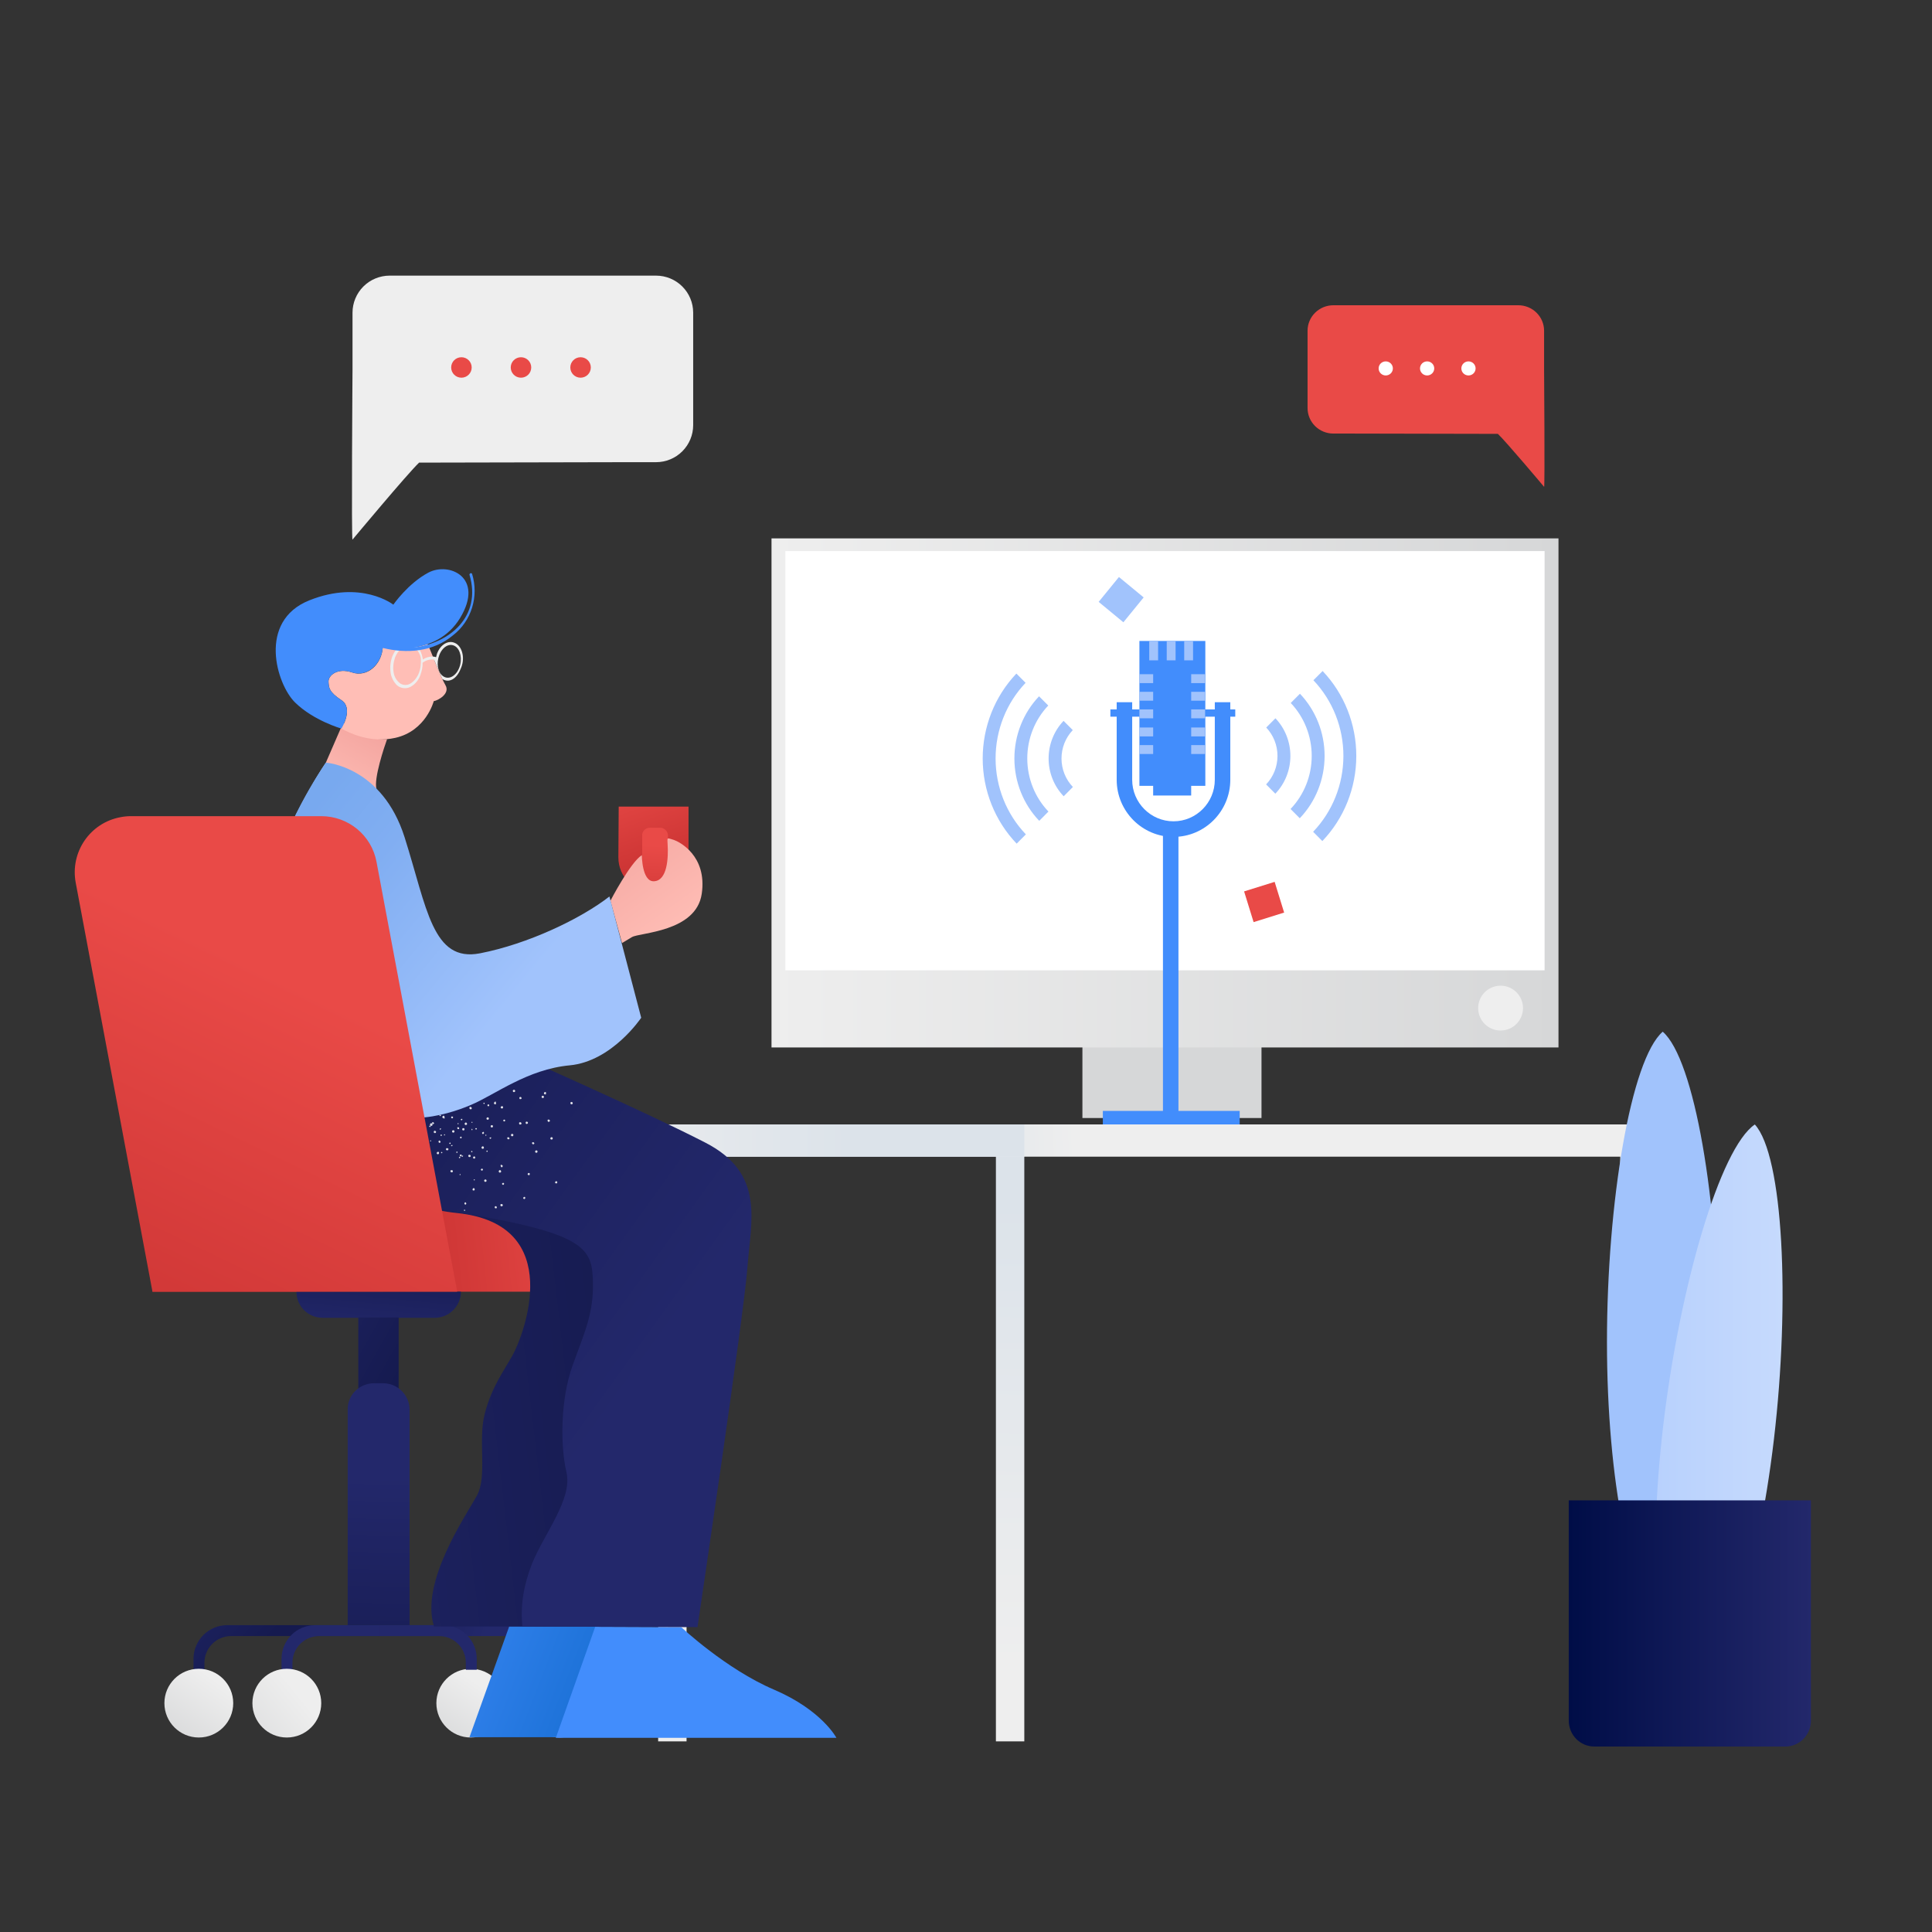 <svg width="240" height="240" viewBox="0 0 240 240" fill="none" xmlns="http://www.w3.org/2000/svg">
<rect x="0" y="0" width="240" height="240" fill="#333333" stroke="none"/>
<path d="M156.708 114.153H134.461V138.885H156.708V114.153Z" fill="#D6D7D8"/>
<path d="M154 138H137V140H154V138Z" fill="#428DFC"/>
<path d="M193.6 66.88H95.84V130.119H193.6V66.88Z" fill="url(#paint0_linear_3799_3963)"/>
<path d="M191.876 68.457H97.562V120.537H191.876V68.457Z" fill="white"/>
<path d="M186.408 128.014C187.947 128.014 189.194 126.768 189.194 125.23C189.194 123.693 187.947 122.446 186.408 122.446C184.869 122.446 183.621 123.693 183.621 125.23C183.621 126.768 184.869 128.014 186.408 128.014Z" fill="#EEEEEE"/>
<path d="M204.798 143.17H201.27V216.32H204.798V143.17Z" fill="url(#paint1_linear_3799_3963)"/>
<path d="M85.287 143.17H81.758V216.32H85.287V143.17Z" fill="url(#paint2_linear_3799_3963)"/>
<path d="M127.243 143.17H123.715V216.32H127.243V143.17Z" fill="url(#paint3_linear_3799_3963)"/>
<path d="M204.796 139.68H81.758V143.686H204.796V139.68Z" fill="url(#paint4_linear_3799_3963)"/>
<path d="M127.244 139.68H81.789V143.686H127.244V139.68Z" fill="url(#paint5_linear_3799_3963)"/>
<path d="M58.482 215.84C60.843 215.84 62.757 213.929 62.757 211.571C62.757 209.213 60.843 207.301 58.482 207.301C56.121 207.301 54.207 209.213 54.207 211.571C54.207 213.929 56.121 215.84 58.482 215.84Z" fill="url(#paint6_linear_3799_3963)"/>
<path d="M75.212 150.074H18.938V160.46H75.212V150.074Z" fill="url(#paint7_linear_3799_3963)"/>
<path d="M36.824 160.46H57.254C57.254 162.267 55.774 163.704 54.007 163.704H40.113C38.263 163.704 36.824 162.267 36.824 160.46Z" fill="url(#paint8_linear_3799_3963)"/>
<path d="M49.523 163.662H44.508V172.817H49.523V163.662Z" fill="url(#paint9_linear_3799_3963)"/>
<path d="M46.481 171.832H47.591C49.399 171.832 50.879 173.31 50.879 175.116V201.882H43.192V175.116C43.151 173.31 44.631 171.832 46.481 171.832Z" fill="url(#paint10_linear_3799_3963)"/>
<path d="M47.055 201.882H65.963C68.306 201.882 70.156 203.771 70.156 206.07V207.424H68.8V207.137V206.562C68.8 204.715 67.32 203.237 65.47 203.237H47.055V201.882Z" fill="url(#paint11_linear_3799_3963)"/>
<path d="M47.055 201.882H55.029C57.372 201.882 59.222 203.771 59.222 206.07V207.424H57.866V207.137V206.562C57.866 204.715 56.386 203.237 54.536 203.237H47.055V201.882Z" fill="#23286B"/>
<path d="M47.141 201.882H28.232C25.889 201.882 24.039 203.771 24.039 206.07V207.424H25.396V207.137V206.562C25.396 204.715 26.875 203.237 28.725 203.237H47.141V201.882Z" fill="url(#paint12_linear_3799_3963)"/>
<path d="M47.14 201.882H39.166C36.822 201.882 34.973 203.771 34.973 206.07V207.424H36.329V207.137V206.562C36.329 204.715 37.809 203.237 39.659 203.237H47.14V201.882Z" fill="#23286B"/>
<path d="M35.63 215.84C37.992 215.84 39.906 213.929 39.906 211.571C39.906 209.213 37.992 207.301 35.63 207.301C33.27 207.301 31.355 209.213 31.355 211.571C31.355 213.929 33.27 215.84 35.63 215.84Z" fill="url(#paint13_linear_3799_3963)"/>
<path d="M69.502 215.84C71.863 215.84 73.777 213.929 73.777 211.571C73.777 209.213 71.863 207.301 69.502 207.301C67.141 207.301 65.227 209.213 65.227 211.571C65.227 213.929 67.141 215.84 69.502 215.84Z" fill="url(#paint14_linear_3799_3963)"/>
<path d="M63.253 202.047L58.32 215.799H93.178C93.178 215.799 91.37 212.351 85.409 209.805C79.449 207.26 73.9 202.047 73.9 202.047H63.253Z" fill="url(#paint15_linear_3799_3963)"/>
<path d="M38.547 138.744C38.547 138.744 43.11 149.253 56.798 150.69C70.486 152.127 64.937 166.044 63.745 168.219C62.553 170.395 61.073 172.284 60.21 175.65C59.346 179.016 60.58 183.368 59.223 185.831C57.867 188.294 52.153 196.587 53.92 202.046H73.939C73.939 202.046 85.49 156.643 84.709 152.168C83.928 147.693 85.202 144.081 73.158 138.497C61.114 132.914 53.016 129.425 53.016 129.425L38.547 138.744Z" fill="url(#paint16_linear_3799_3963)"/>
<path d="M24.697 215.84C27.058 215.84 28.972 213.929 28.972 211.571C28.972 209.213 27.058 207.301 24.697 207.301C22.336 207.301 20.422 209.213 20.422 211.571C20.422 213.929 22.336 215.84 24.697 215.84Z" fill="url(#paint17_linear_3799_3963)"/>
<path d="M46.77 98.02L40.48 94.736L42.618 89.809C44.344 90.795 46.112 91.985 48.085 91.821C47.756 92.724 46.4 96.747 46.77 98.02Z" fill="url(#paint18_linear_3799_3963)"/>
<path d="M73.939 202.088L69.047 215.881H103.905C103.905 215.881 102.096 212.433 96.136 209.887C90.175 207.342 84.626 202.129 84.626 202.129" fill="#428DFC"/>
<path d="M42.536 136.322C42.536 136.322 41.262 148.104 57.047 150.649C72.831 153.194 73.53 155.124 73.653 159.147C73.777 163.17 72.585 165.551 71.105 169.697C69.625 173.843 69.584 179.55 70.365 182.875C71.146 186.2 67.693 190.347 66.09 194.246C65.103 196.751 64.61 199.378 64.898 202.046L86.643 202.129C86.643 202.129 92.439 163.17 92.85 157.423C93.261 151.675 95.111 145.805 87.629 141.946C80.148 138.087 64.117 131.026 64.117 131.026L42.536 136.322Z" fill="url(#paint19_linear_3799_3963)"/>
<path opacity="0.86" d="M54.621 138.497C54.58 138.538 54.58 138.58 54.621 138.621C54.663 138.662 54.704 138.662 54.745 138.621C54.786 138.58 54.786 138.538 54.745 138.497C54.704 138.456 54.663 138.456 54.621 138.497ZM53.347 139.852C53.306 139.893 53.306 139.934 53.347 139.975C53.388 140.016 53.429 140.016 53.471 139.975C53.512 139.934 53.512 139.893 53.471 139.852C53.429 139.811 53.388 139.852 53.347 139.852ZM60.5 142.931C60.459 142.931 60.417 142.972 60.417 143.013C60.417 143.054 60.459 143.095 60.5 143.095C60.541 143.095 60.582 143.054 60.582 143.013C60.582 142.931 60.541 142.931 60.5 142.931ZM58.609 142.972C58.568 142.972 58.527 143.013 58.527 143.054C58.527 143.095 58.568 143.136 58.609 143.136C58.65 143.136 58.691 143.095 58.691 143.054C58.691 143.013 58.65 142.972 58.609 142.972ZM56.759 143.054C56.718 143.054 56.677 143.095 56.677 143.136C56.677 143.177 56.718 143.218 56.759 143.218C56.8 143.218 56.841 143.177 56.841 143.136C56.841 143.054 56.8 143.054 56.759 143.054ZM54.868 143.095C54.827 143.095 54.786 143.136 54.786 143.177C54.786 143.218 54.827 143.259 54.868 143.259C54.909 143.259 54.95 143.218 54.95 143.177C54.95 143.136 54.909 143.095 54.868 143.095ZM57.663 150.279C57.622 150.321 57.622 150.362 57.663 150.403C57.705 150.444 57.746 150.444 57.746 150.403C57.787 150.362 57.787 150.321 57.746 150.279C57.705 150.238 57.705 150.279 57.663 150.279ZM58.609 139.36C58.568 139.36 58.568 139.442 58.568 139.442L58.65 139.483C58.691 139.483 58.691 139.401 58.691 139.401C58.691 139.36 58.65 139.36 58.609 139.36ZM56.882 140.14C56.841 140.14 56.841 140.222 56.841 140.222C56.841 140.222 56.841 140.263 56.882 140.263C56.923 140.263 56.923 140.263 56.965 140.263C57.006 140.263 57.006 140.222 57.006 140.181C56.965 140.14 56.923 140.098 56.882 140.14ZM55.197 140.92C55.156 140.92 55.156 140.961 55.156 141.002C55.156 141.043 55.197 141.043 55.238 141.043C55.279 141.043 55.279 141.002 55.279 140.961C55.279 140.92 55.238 140.878 55.197 140.92ZM53.471 141.658C53.429 141.658 53.429 141.741 53.429 141.741C53.429 141.782 53.471 141.782 53.512 141.782C53.553 141.782 53.553 141.741 53.553 141.7C53.553 141.658 53.512 141.658 53.471 141.658ZM58.855 146.544C58.855 146.585 58.855 146.626 58.897 146.626C58.938 146.626 58.979 146.626 58.979 146.585C58.979 146.544 58.979 146.503 58.938 146.503C58.897 146.503 58.855 146.503 58.855 146.544ZM57.088 145.887C57.088 145.928 57.088 145.969 57.129 145.969C57.17 145.969 57.211 145.969 57.211 145.928C57.211 145.887 57.211 145.846 57.17 145.846C57.17 145.846 57.129 145.846 57.088 145.887ZM55.033 138.621C54.95 138.662 54.95 138.744 54.95 138.826C54.992 138.867 55.033 138.908 55.074 138.908C55.115 138.908 55.115 138.908 55.156 138.908L55.197 138.867C55.238 138.826 55.238 138.703 55.197 138.662C55.156 138.58 55.115 138.58 55.033 138.621ZM68.968 146.831C68.926 146.913 68.968 146.995 69.05 146.995C69.132 147.036 69.214 146.995 69.214 146.913C69.255 146.831 69.214 146.749 69.132 146.749C69.091 146.708 69.009 146.749 68.968 146.831ZM65.556 145.805C65.515 145.887 65.597 145.969 65.638 145.969C65.72 146.01 65.802 145.969 65.802 145.887C65.843 145.805 65.802 145.723 65.72 145.723C65.679 145.682 65.597 145.723 65.556 145.805ZM62.185 144.778C62.185 144.861 62.226 144.943 62.267 144.984C62.349 145.025 62.432 144.984 62.432 144.902C62.473 144.819 62.432 144.737 62.349 144.737C62.267 144.655 62.185 144.696 62.185 144.778ZM58.773 143.752C58.732 143.834 58.814 143.916 58.855 143.916C58.938 143.957 59.02 143.916 59.02 143.834C59.061 143.752 59.02 143.67 58.938 143.67C58.897 143.629 58.814 143.67 58.773 143.752ZM55.403 142.726C55.361 142.808 55.444 142.89 55.526 142.89C55.608 142.931 55.69 142.849 55.69 142.808C55.731 142.726 55.69 142.644 55.608 142.644C55.485 142.603 55.403 142.644 55.403 142.726ZM68.145 139.072C68.063 139.072 67.981 139.154 68.022 139.236C68.063 139.318 68.104 139.401 68.186 139.36C68.269 139.318 68.351 139.277 68.31 139.195C68.269 139.113 68.228 139.072 68.145 139.072ZM64.61 139.401C64.528 139.401 64.446 139.483 64.487 139.565C64.487 139.647 64.569 139.729 64.651 139.688C64.734 139.688 64.816 139.606 64.775 139.524C64.775 139.483 64.692 139.401 64.61 139.401ZM61.075 139.77C60.993 139.77 60.952 139.852 60.952 139.934C60.952 140.016 61.034 140.057 61.116 140.057C61.199 140.057 61.24 139.975 61.24 139.893C61.24 139.811 61.157 139.77 61.075 139.77ZM57.54 140.14C57.458 140.14 57.417 140.222 57.417 140.304C57.417 140.386 57.499 140.427 57.581 140.427C57.663 140.427 57.705 140.345 57.705 140.263C57.705 140.181 57.622 140.14 57.54 140.14ZM54.005 140.468C53.923 140.468 53.882 140.55 53.882 140.632C53.882 140.714 53.964 140.755 54.046 140.755C54.128 140.755 54.169 140.673 54.169 140.591C54.169 140.55 54.087 140.468 54.005 140.468C54.046 140.468 54.005 140.468 54.005 140.468ZM61.486 149.869C61.445 149.91 61.445 150.033 61.486 150.074C61.568 150.115 61.651 150.115 61.692 150.074C61.733 149.992 61.733 149.91 61.651 149.869C61.651 149.828 61.527 149.828 61.486 149.869ZM58.732 147.652C58.691 147.734 58.691 147.816 58.732 147.857C58.773 147.898 58.897 147.898 58.938 147.857C58.979 147.816 58.979 147.693 58.938 147.652C58.897 147.57 58.814 147.57 58.732 147.652ZM55.978 145.394C55.937 145.476 55.937 145.558 56.019 145.599C56.06 145.641 56.184 145.641 56.225 145.599C56.266 145.517 56.266 145.435 56.225 145.394C56.142 145.353 56.06 145.353 55.978 145.394ZM67.693 135.665C67.611 135.665 67.57 135.747 67.57 135.829C67.57 135.911 67.652 135.952 67.734 135.952C67.817 135.952 67.858 135.87 67.817 135.788C67.858 135.665 67.775 135.624 67.693 135.665ZM64.61 136.281C64.528 136.281 64.487 136.363 64.528 136.445C64.528 136.527 64.61 136.568 64.692 136.527C64.775 136.527 64.816 136.445 64.775 136.363C64.734 136.281 64.692 136.24 64.61 136.281ZM61.486 136.896C61.445 136.896 61.445 136.896 61.404 136.937C61.363 136.978 61.363 137.02 61.363 137.061C61.363 137.143 61.445 137.184 61.527 137.184C61.609 137.184 61.651 137.102 61.609 137.02C61.609 136.978 61.568 136.978 61.568 136.937C61.568 136.896 61.527 136.855 61.486 136.896ZM58.403 137.512C58.321 137.512 58.28 137.594 58.321 137.676C58.321 137.758 58.403 137.8 58.486 137.8C58.568 137.8 58.609 137.717 58.609 137.635C58.527 137.512 58.444 137.471 58.403 137.512ZM65.021 148.761C64.98 148.802 64.98 148.884 65.062 148.925C65.103 148.966 65.186 148.966 65.227 148.884C65.268 148.802 65.268 148.761 65.186 148.678C65.145 148.678 65.062 148.678 65.021 148.761ZM62.391 146.995C62.349 147.036 62.349 147.118 62.432 147.159C62.473 147.201 62.555 147.201 62.596 147.118C62.637 147.077 62.637 146.995 62.555 146.954C62.514 146.913 62.432 146.954 62.391 146.995ZM59.76 145.23C59.719 145.271 59.719 145.353 59.801 145.394C59.842 145.435 59.924 145.435 59.965 145.353C60.006 145.312 60.006 145.23 59.924 145.189C59.883 145.148 59.801 145.189 59.76 145.23ZM57.129 143.465C57.088 143.506 57.129 143.588 57.17 143.629C57.211 143.67 57.293 143.67 57.334 143.588C57.376 143.547 57.376 143.465 57.293 143.424C57.252 143.424 57.17 143.424 57.129 143.465ZM54.498 141.741C54.457 141.823 54.457 141.864 54.539 141.946C54.58 141.987 54.663 141.987 54.704 141.905C54.745 141.864 54.745 141.782 54.663 141.741C54.621 141.658 54.539 141.658 54.498 141.741ZM66.09 141.987C66.09 142.069 66.131 142.11 66.213 142.151C66.296 142.151 66.337 142.11 66.378 142.069C66.378 141.987 66.337 141.946 66.296 141.905C66.172 141.864 66.09 141.905 66.09 141.987ZM63.007 141.371C63.007 141.453 63.048 141.494 63.13 141.535C63.213 141.535 63.254 141.494 63.295 141.453C63.295 141.371 63.254 141.33 63.213 141.289C63.089 141.248 63.007 141.289 63.007 141.371ZM59.883 140.714C59.883 140.796 59.924 140.837 59.965 140.878C60.047 140.878 60.089 140.837 60.13 140.755C60.13 140.673 60.089 140.632 60.047 140.591C59.965 140.632 59.924 140.673 59.883 140.714ZM56.8 140.098C56.8 140.181 56.841 140.222 56.882 140.263C56.923 140.263 56.923 140.263 56.965 140.263C57.006 140.263 57.047 140.222 57.047 140.181C57.047 140.098 57.006 140.057 56.923 140.016C56.882 140.016 56.8 140.057 56.8 140.098ZM53.676 139.483C53.676 139.524 53.676 139.524 53.676 139.565C53.717 139.565 53.717 139.606 53.717 139.647H53.758C53.84 139.647 53.882 139.606 53.923 139.565C53.923 139.483 53.882 139.442 53.799 139.401C53.758 139.36 53.676 139.442 53.676 139.483ZM57.746 149.376C57.705 149.417 57.663 149.499 57.705 149.582C57.746 149.623 57.828 149.664 57.869 149.623C57.91 149.582 57.951 149.499 57.91 149.458C57.869 149.335 57.787 149.335 57.746 149.376ZM60.294 141.002C60.294 141.043 60.294 141.084 60.335 141.084C60.376 141.084 60.417 141.084 60.417 141.043C60.417 141.002 60.417 140.961 60.376 140.961C60.335 140.961 60.294 140.961 60.294 141.002ZM58.568 140.304C58.568 140.345 58.568 140.386 58.609 140.386C58.65 140.386 58.691 140.386 58.691 140.345C58.691 140.304 58.691 140.263 58.65 140.222C58.609 140.222 58.568 140.263 58.568 140.304ZM56.841 139.565C56.841 139.606 56.841 139.647 56.882 139.647C56.923 139.647 56.965 139.647 56.965 139.606C56.965 139.565 56.965 139.524 56.923 139.524C56.882 139.524 56.841 139.524 56.841 139.565ZM55.115 138.867C55.115 138.908 55.115 138.949 55.156 138.949C55.197 138.949 55.238 138.949 55.238 138.908C55.238 138.867 55.238 138.826 55.197 138.826C55.156 138.785 55.115 138.826 55.115 138.867ZM60.13 136.978C60.089 136.978 60.047 137.02 60.047 137.061C60.047 137.102 60.089 137.143 60.13 137.143C60.171 137.143 60.212 137.102 60.212 137.061C60.212 137.02 60.171 136.978 60.13 136.978ZM57.376 143.588C57.334 143.629 57.334 143.67 57.376 143.67C57.417 143.711 57.458 143.711 57.499 143.67C57.54 143.629 57.54 143.588 57.499 143.547C57.458 143.547 57.417 143.547 57.376 143.588ZM56.06 142.274C56.019 142.315 56.019 142.356 56.06 142.356C56.101 142.397 56.142 142.397 56.184 142.356C56.225 142.315 56.225 142.274 56.184 142.233C56.142 142.233 56.101 142.233 56.06 142.274ZM54.745 140.961C54.704 141.002 54.704 141.043 54.745 141.084C54.786 141.125 54.827 141.125 54.868 141.084C54.909 141.043 54.909 141.002 54.868 140.961C54.827 140.92 54.786 140.92 54.745 140.961ZM53.471 139.606C53.429 139.606 53.429 139.606 53.471 139.606C53.388 139.647 53.388 139.688 53.429 139.729H53.471C53.512 139.729 53.512 139.729 53.553 139.729C53.594 139.688 53.594 139.647 53.553 139.606C53.512 139.606 53.512 139.606 53.471 139.606ZM60.828 141.33C60.787 141.371 60.828 141.412 60.87 141.453C60.911 141.494 60.952 141.453 60.993 141.412C61.034 141.371 61.034 141.33 60.993 141.289C60.911 141.289 60.87 141.289 60.828 141.33ZM59.061 140.181C59.02 140.222 59.061 140.263 59.102 140.304C59.143 140.345 59.184 140.304 59.225 140.263C59.267 140.222 59.225 140.181 59.184 140.14C59.143 140.14 59.061 140.14 59.061 140.181ZM57.252 139.031C57.211 139.072 57.252 139.113 57.293 139.154C57.334 139.195 57.376 139.154 57.417 139.113C57.458 139.072 57.417 139.031 57.417 138.99C57.334 138.99 57.293 138.99 57.252 139.031ZM61.527 136.855C61.486 136.855 61.445 136.855 61.404 136.937C61.404 136.978 61.445 137.02 61.486 137.02C61.527 137.02 61.568 137.02 61.609 136.937V136.896C61.609 136.855 61.568 136.855 61.527 136.855ZM57.047 143.711C57.006 143.752 57.006 143.793 57.006 143.834C57.047 143.875 57.088 143.875 57.129 143.875C57.17 143.834 57.17 143.793 57.17 143.752C57.17 143.711 57.088 143.67 57.047 143.711ZM55.855 141.946C55.814 141.987 55.814 142.028 55.814 142.069C55.855 142.11 55.896 142.11 55.937 142.11C55.978 142.069 55.978 142.028 55.978 141.987C55.937 141.946 55.896 141.905 55.855 141.946ZM54.663 140.181C54.621 140.222 54.621 140.263 54.621 140.304C54.663 140.345 54.704 140.345 54.745 140.304C54.786 140.263 54.786 140.222 54.786 140.181C54.745 140.181 54.704 140.181 54.663 140.181ZM70.858 137.02C70.858 137.102 70.9 137.184 70.982 137.184C71.064 137.184 71.146 137.143 71.146 137.061C71.146 136.978 71.105 136.896 71.023 136.896C70.941 136.855 70.858 136.937 70.858 137.02ZM67.282 136.24C67.282 136.322 67.323 136.404 67.406 136.404C67.488 136.404 67.57 136.363 67.57 136.281C67.57 136.198 67.529 136.116 67.447 136.116C67.364 136.116 67.282 136.157 67.282 136.24ZM63.706 135.501C63.706 135.583 63.747 135.665 63.829 135.665C63.911 135.665 63.994 135.624 63.994 135.542C63.994 135.46 63.953 135.377 63.87 135.377C63.788 135.377 63.706 135.418 63.706 135.501ZM62.226 149.582C62.144 149.623 62.144 149.705 62.185 149.787C62.226 149.869 62.308 149.869 62.391 149.828C62.473 149.787 62.473 149.705 62.432 149.623C62.391 149.582 62.308 149.541 62.226 149.582ZM60.212 146.544C60.13 146.585 60.13 146.667 60.171 146.749C60.212 146.831 60.294 146.831 60.376 146.79C60.459 146.749 60.459 146.667 60.417 146.585C60.376 146.503 60.294 146.503 60.212 146.544ZM58.239 143.465C58.157 143.506 58.157 143.588 58.198 143.67C58.239 143.752 58.321 143.752 58.403 143.711C58.486 143.67 58.486 143.588 58.444 143.506C58.403 143.465 58.321 143.424 58.239 143.465ZM56.225 140.427C56.142 140.468 56.142 140.55 56.184 140.632C56.225 140.714 56.307 140.714 56.389 140.673C56.471 140.632 56.471 140.55 56.43 140.468C56.389 140.386 56.307 140.386 56.225 140.427ZM66.501 142.972C66.46 143.054 66.46 143.136 66.542 143.177C66.624 143.218 66.707 143.218 66.748 143.136C66.789 143.054 66.789 142.972 66.707 142.931C66.666 142.89 66.542 142.89 66.501 142.972ZM63.5 140.92C63.459 141.002 63.459 141.084 63.541 141.125C63.624 141.166 63.706 141.166 63.747 141.084C63.788 141.002 63.788 140.92 63.706 140.878C63.624 140.837 63.541 140.837 63.5 140.92ZM60.459 138.867C60.417 138.949 60.417 139.031 60.5 139.072C60.582 139.113 60.664 139.113 60.705 139.031C60.746 138.949 60.746 138.867 60.664 138.826C60.623 138.785 60.541 138.785 60.459 138.867ZM68.392 141.33C68.351 141.412 68.351 141.494 68.433 141.535C68.515 141.576 68.597 141.576 68.639 141.494C68.68 141.412 68.68 141.33 68.598 141.289C68.556 141.248 68.433 141.248 68.392 141.33ZM65.309 139.401C65.268 139.483 65.309 139.565 65.35 139.606C65.432 139.647 65.515 139.606 65.556 139.565C65.597 139.483 65.597 139.401 65.515 139.36C65.432 139.318 65.35 139.318 65.309 139.401ZM62.226 137.471C62.185 137.553 62.185 137.635 62.267 137.676C62.349 137.717 62.432 137.717 62.473 137.635C62.514 137.553 62.514 137.471 62.432 137.43C62.349 137.389 62.267 137.43 62.226 137.471ZM54.375 143.095C54.293 143.095 54.252 143.177 54.252 143.259C54.252 143.342 54.334 143.383 54.416 143.383C54.498 143.383 54.539 143.301 54.539 143.218C54.539 143.095 54.457 143.054 54.375 143.095ZM53.553 139.524C53.512 139.524 53.471 139.565 53.471 139.606C53.429 139.647 53.429 139.688 53.429 139.729V139.77C53.471 139.852 53.553 139.893 53.635 139.852C53.717 139.811 53.758 139.729 53.717 139.688C53.717 139.647 53.676 139.647 53.676 139.606C53.635 139.524 53.594 139.524 53.553 139.524ZM62.021 145.394C61.938 145.435 61.938 145.517 61.98 145.599C62.021 145.682 62.103 145.682 62.185 145.641C62.267 145.599 62.267 145.517 62.226 145.435C62.185 145.353 62.062 145.312 62.021 145.394ZM59.883 142.438C59.801 142.479 59.801 142.562 59.842 142.644C59.883 142.726 59.965 142.726 60.047 142.685C60.13 142.644 60.13 142.562 60.089 142.48C60.047 142.397 59.965 142.356 59.883 142.438ZM57.787 139.483C57.705 139.524 57.705 139.606 57.746 139.688C57.787 139.77 57.869 139.77 57.951 139.729C58.033 139.688 58.033 139.606 57.992 139.524C57.951 139.442 57.828 139.401 57.787 139.483ZM62.555 139.113C62.514 139.154 62.514 139.236 62.555 139.277C62.596 139.318 62.678 139.318 62.719 139.277C62.761 139.236 62.761 139.154 62.719 139.113C62.678 139.072 62.596 139.072 62.555 139.113ZM60.582 137.225C60.541 137.266 60.541 137.348 60.582 137.389C60.623 137.43 60.705 137.43 60.746 137.389C60.787 137.348 60.787 137.266 60.746 137.225C60.705 137.184 60.623 137.184 60.582 137.225ZM57.211 141.207C57.17 141.248 57.129 141.289 57.129 141.33C57.17 141.371 57.211 141.412 57.293 141.412C57.334 141.371 57.376 141.33 57.334 141.248C57.334 141.207 57.252 141.166 57.211 141.207ZM56.101 138.703C56.06 138.744 56.019 138.785 56.06 138.867C56.101 138.908 56.142 138.949 56.225 138.908C56.266 138.867 56.307 138.826 56.266 138.744C56.225 138.703 56.142 138.662 56.101 138.703Z" fill="white"/>
<path d="M40.48 94.736C40.48 94.736 26.34 114.974 31.026 135.624C31.026 135.624 46.358 143.054 60.088 129.794C60.088 129.794 47.427 105.04 46.728 98.02L40.48 94.736Z" fill="url(#paint20_linear_3799_3963)"/>
<path d="M76.858 100.196H85.531V106.518C85.531 108.899 83.599 110.869 81.174 110.869C78.79 110.869 76.816 108.94 76.816 106.518L76.858 100.196Z" fill="url(#paint21_linear_3799_3963)"/>
<path d="M80.722 102.823H81.996C82.53 102.823 82.982 103.275 82.982 103.808V110.294H79.776V103.808C79.735 103.275 80.187 102.823 80.722 102.823Z" fill="url(#paint22_linear_3799_3963)"/>
<path d="M75.828 111.896C75.828 111.896 78.294 107.133 79.733 106.23C79.733 106.23 79.733 109.514 81.213 109.473C82.939 109.432 83.022 106.436 82.939 104.999C82.898 103.972 82.775 104.055 83.72 104.342C84.337 104.547 87.872 106.271 87.173 111.033C86.475 115.795 79.445 115.837 78.5 116.411C78.089 116.658 77.678 116.904 77.267 117.15L75.828 111.896Z" fill="url(#paint23_linear_3799_3963)"/>
<path d="M40.478 94.736C40.478 94.736 47.467 95.187 50.262 104.013C53.057 112.84 53.715 119.572 59.634 118.423C65.553 117.273 72.13 114.153 75.706 111.362L79.653 126.428C79.653 126.428 76.035 131.847 70.774 132.34C65.512 132.832 61.566 135.952 58.483 137.266C55.4 138.58 48.33 140.714 44.877 135.788C41.424 130.862 35.834 115.139 36.656 101.345C37.766 99.087 39.04 96.87 40.478 94.736Z" fill="url(#paint24_linear_3799_3963)"/>
<path d="M56.798 160.46H18.94L9.403 109.638C8.705 105.861 11.171 102.207 14.994 101.509C15.405 101.427 15.857 101.386 16.268 101.386H39.904C43.275 101.386 46.152 103.767 46.769 107.051L56.798 160.46Z" fill="url(#paint25_linear_3799_3963)"/>
<path d="M53.881 87.1C53.881 87.1 52.936 90.794 49.113 91.657C46.03 92.355 43.358 91.041 42.413 90.507C42.495 90.384 43.934 87.962 42.413 86.977C40.851 85.95 40.851 85.417 40.81 84.678C40.769 83.939 41.879 82.912 43.728 83.528C45.578 84.185 47.428 82.584 47.551 80.367C49.442 80.696 51.333 80.573 53.142 79.998C53.388 80.573 54.745 84.103 55.32 85.088C55.978 86.156 54.416 87.018 53.881 87.1Z" fill="#FFBEB6"/>
<path d="M56.676 79.957C56.471 79.834 56.224 79.751 55.977 79.751C55.32 79.751 54.621 80.285 54.292 81.188C54.251 81.311 54.21 81.476 54.169 81.64C54.045 81.599 53.922 81.558 53.758 81.558C53.305 81.558 52.894 81.681 52.524 81.927C52.524 81.845 52.524 81.763 52.483 81.681C52.401 81.188 52.196 80.737 51.867 80.367C51.785 80.244 51.661 80.162 51.538 80.08C50.798 79.628 49.935 79.834 49.318 80.573C49.072 80.86 48.907 81.147 48.743 81.517C48.496 82.174 48.414 82.912 48.537 83.651C48.619 84.144 48.866 84.637 49.195 85.006C49.277 85.088 49.359 85.17 49.483 85.252C49.935 85.54 50.551 85.581 51.045 85.294C51.62 84.965 52.031 84.431 52.237 83.816C52.401 83.323 52.524 82.83 52.483 82.338C52.853 82.05 53.346 81.886 53.799 81.927C53.84 81.927 53.922 81.968 53.922 81.968L53.963 82.05L54.004 82.132L54.086 82.338C54.086 82.338 54.703 83.816 54.95 84.349C55.772 84.883 56.717 84.349 57.211 83.118C57.786 81.927 57.498 80.49 56.676 79.957ZM52.031 83.61C51.826 84.144 51.456 84.637 50.962 84.924C50.551 85.17 50.058 85.129 49.688 84.883C49.277 84.555 48.989 84.103 48.907 83.569C48.784 82.954 48.866 82.297 49.072 81.681C49.236 81.27 49.483 80.86 49.852 80.573C50.264 80.162 50.921 80.08 51.456 80.408L51.497 80.449C51.579 80.49 51.62 80.531 51.702 80.614C51.99 80.942 52.196 81.311 52.278 81.722C52.319 82.338 52.278 82.995 52.031 83.61ZM57.046 82.954C56.635 83.98 55.772 84.472 55.073 84.021C54.374 83.569 54.169 82.379 54.58 81.353C54.991 80.326 55.854 79.834 56.553 80.285C57.211 80.696 57.457 81.927 57.046 82.954Z" fill="#EEEEEE"/>
<path d="M58.645 71.295C58.604 71.213 58.522 71.172 58.44 71.213C58.358 71.254 58.316 71.336 58.316 71.377C59.878 76.591 55.809 79.957 51.287 80.449C53.301 80.162 55.645 79.259 57.165 76.755C60.207 71.705 55.768 69.776 53.219 71.13C50.671 72.485 48.862 75.113 48.862 75.113C48.862 75.113 44.875 71.993 38.421 74.579C31.968 77.165 34.352 85.006 36.654 87.264C38.956 89.522 42.408 90.507 42.408 90.507C42.408 90.507 43.97 88.003 42.408 86.977C40.846 85.95 40.846 85.417 40.805 84.678C40.764 83.939 41.874 82.912 43.724 83.528C45.532 84.144 47.341 82.625 47.547 80.49C50.547 81.229 53.795 80.983 56.261 78.93C58.563 77.165 59.508 74.086 58.645 71.295Z" fill="#428DFC"/>
<path d="M206.55 128.16C210.506 131.586 213.477 149.355 213.477 166.704C213.477 184.053 210.506 198.535 206.55 201.961C202.594 198.535 199.623 184.053 199.623 166.704C199.623 149.355 202.594 131.586 206.55 128.16Z" fill="#A1C3FC"/>
<path d="M217.992 139.688C221.519 143.567 222.391 161.569 220.363 178.795C218.335 196.021 213.691 210.042 209.363 212.965C205.836 209.086 204.58 194.346 206.608 177.121C208.637 159.895 213.664 142.611 217.992 139.688Z" fill="url(#paint26_linear_3799_3963)"/>
<path d="M198.043 216.96H221.79C223.539 216.96 224.957 215.519 224.957 213.741V186.382H194.877V213.742C194.877 215.519 196.295 216.96 198.043 216.96Z" fill="url(#paint27_linear_3799_3963)"/>
<path d="M137.935 88.127H153.449V89.028H137.935V88.127Z" fill="#428DFC"/>
<path d="M145.776 103.963C149.667 103.963 152.832 100.779 152.832 96.866V87.235H150.907V96.866C150.907 99.711 148.605 102.026 145.776 102.026C142.946 102.026 140.644 99.711 140.644 96.866V87.235H138.719V96.866C138.72 100.779 141.886 103.963 145.776 103.963Z" fill="#428DFC"/>
<path d="M141.542 79.623H149.73V97.62H141.542V79.623Z" fill="#428DFC"/>
<path d="M147.107 79.623H148.207V82.03H147.107V79.623Z" fill="#A1C3FC"/>
<path d="M144.935 79.623H146.035V82.03H144.935V79.623Z" fill="#A1C3FC"/>
<path d="M142.763 79.623H143.863V82.03H142.763V79.623Z" fill="#A1C3FC"/>
<path d="M141.542 83.752H149.703V84.858H141.542V83.752Z" fill="#A1C3FC"/>
<path d="M141.542 85.938H149.703V87.044H141.542V85.938Z" fill="#A1C3FC"/>
<path d="M141.542 88.124H149.703V89.23H141.542V88.124Z" fill="#A1C3FC"/>
<path d="M141.542 90.372H149.703V91.479H141.542V90.372Z" fill="#A1C3FC"/>
<path d="M141.542 92.558H149.703V93.665H141.542V92.558Z" fill="#A1C3FC"/>
<path d="M143.249 83.005H147.973V98.822H143.249V83.005Z" fill="#428DFC"/>
<path d="M154.547 110.733L155.727 114.549L159.52 113.363L158.341 109.548L154.547 110.733Z" fill="#E94A47"/>
<path d="M136.48 74.768L139.551 77.302L142.07 74.213L138.999 71.679L136.48 74.768Z" fill="#A1C3FC"/>
<path d="M144.466 102.819V139.445H146.391V102.819H144.466Z" fill="#428DFC"/>
<path d="M127.437 103.648L126.293 104.8C123.595 101.982 122.081 98.193 122.074 94.245C122.068 90.296 123.57 86.502 126.258 83.675L127.403 84.823C125.007 87.342 123.669 90.724 123.676 94.243C123.682 97.761 125.033 101.137 127.437 103.648Z" fill="#A1C3FC"/>
<path d="M130.242 100.814L129.097 101.967C127.123 99.902 126.016 97.128 126.012 94.237C126.007 91.345 127.107 88.567 129.074 86.497L130.219 87.644C128.544 89.407 127.608 91.773 127.612 94.234C127.617 96.696 128.56 99.058 130.242 100.814Z" fill="#A1C3FC"/>
<path d="M133.278 97.763L132.134 98.916C130.936 97.667 130.264 95.986 130.262 94.235C130.259 92.483 130.926 90.801 132.12 89.548L133.264 90.696C132.364 91.641 131.862 92.911 131.864 94.232C131.867 95.554 132.374 96.821 133.278 97.763Z" fill="#A1C3FC"/>
<path d="M163.121 103.328L164.266 104.48C166.964 101.663 168.478 97.874 168.484 93.925C168.491 89.976 166.989 86.182 164.3 83.356L163.156 84.503C165.551 87.023 166.889 90.404 166.883 93.923C166.876 97.441 165.526 100.818 163.121 103.328Z" fill="#A1C3FC"/>
<path d="M160.317 100.495L161.461 101.647C163.435 99.582 164.543 96.808 164.547 93.917C164.551 91.026 163.452 88.248 161.484 86.177L160.34 87.325C162.015 89.088 162.95 91.453 162.946 93.914C162.942 96.376 161.998 98.738 160.317 100.495Z" fill="#A1C3FC"/>
<path d="M157.28 97.443L158.425 98.596C159.622 97.347 160.294 95.666 160.297 93.915C160.299 92.163 159.632 90.481 158.439 89.228L157.294 90.376C158.194 91.322 158.697 92.591 158.694 93.912C158.692 95.234 158.184 96.501 157.28 97.443Z" fill="#A1C3FC"/>
<path d="M81.496 34.24H48.405C47.181 34.24 46.008 34.725 45.143 35.588C44.277 36.452 43.791 37.622 43.791 38.843V45.85C43.791 45.85 43.635 67.219 43.791 67.032C43.948 66.846 50.596 58.869 52.062 57.468L77.782 57.414H81.496C82.719 57.414 83.893 56.929 84.758 56.066C85.623 55.203 86.109 54.032 86.109 52.811V38.818C86.103 37.601 85.614 36.437 84.749 35.579C83.885 34.721 82.715 34.24 81.496 34.24V34.24Z" fill="#EEEEEE"/>
<path d="M72.121 46.919C71.417 46.919 70.847 46.35 70.847 45.648C70.847 44.946 71.417 44.377 72.121 44.377C72.824 44.377 73.394 44.946 73.394 45.648C73.394 46.35 72.824 46.919 72.121 46.919Z" fill="#E94A47"/>
<path d="M64.718 46.919C64.015 46.919 63.445 46.35 63.445 45.648C63.445 44.946 64.015 44.377 64.718 44.377C65.422 44.377 65.992 44.946 65.992 45.648C65.992 46.35 65.422 46.919 64.718 46.919Z" fill="#E94A47"/>
<path d="M57.32 46.919C56.616 46.919 56.046 46.35 56.046 45.648C56.046 44.946 56.616 44.377 57.32 44.377C58.023 44.377 58.594 44.946 58.594 45.648C58.594 46.35 58.023 46.919 57.32 46.919Z" fill="#E94A47"/>
<path d="M165.633 37.92H188.609C189.459 37.92 190.274 38.254 190.874 38.847C191.475 39.441 191.813 40.246 191.813 41.086V45.906C191.813 45.906 191.921 60.603 191.813 60.475C191.704 60.346 187.088 54.86 186.07 53.896L168.212 53.859H165.633C164.783 53.859 163.969 53.526 163.368 52.932C162.767 52.338 162.43 51.533 162.43 50.693V41.069C162.434 40.232 162.774 39.431 163.374 38.841C163.974 38.251 164.786 37.92 165.633 37.92V37.92Z" fill="#E94A47"/>
<path d="M172.142 46.641C172.631 46.641 173.027 46.249 173.027 45.767C173.027 45.284 172.631 44.892 172.142 44.892C171.654 44.892 171.258 45.284 171.258 45.767C171.258 46.249 171.654 46.641 172.142 46.641Z" fill="white"/>
<path d="M177.283 46.641C177.771 46.641 178.167 46.249 178.167 45.767C178.167 45.284 177.771 44.892 177.283 44.892C176.794 44.892 176.398 45.284 176.398 45.767C176.398 46.249 176.794 46.641 177.283 46.641Z" fill="white"/>
<path d="M182.42 46.641C182.908 46.641 183.304 46.249 183.304 45.767C183.304 45.284 182.908 44.892 182.42 44.892C181.931 44.892 181.535 45.284 181.535 45.767C181.535 46.249 181.931 46.641 182.42 46.641Z" fill="white"/>
<defs>
<linearGradient id="paint0_linear_3799_3963" x1="95.84" y1="98.499" x2="193.6" y2="98.499" gradientUnits="userSpaceOnUse">
<stop stop-color="#EEEEEE"/>
<stop offset="1" stop-color="#D6D7D8"/>
</linearGradient>
<linearGradient id="paint1_linear_3799_3963" x1="203.04" y1="177.906" x2="203.236" y2="120.308" gradientUnits="userSpaceOnUse">
<stop stop-color="#EEEEEE"/>
<stop offset="1" stop-color="#DCE3EA"/>
</linearGradient>
<linearGradient id="paint2_linear_3799_3963" x1="83.459" y1="198.461" x2="83.654" y2="140.863" gradientUnits="userSpaceOnUse">
<stop stop-color="#EEEEEE"/>
<stop offset="1" stop-color="#DCE3EA"/>
</linearGradient>
<linearGradient id="paint3_linear_3799_3963" x1="125.387" y1="206.833" x2="125.583" y2="149.235" gradientUnits="userSpaceOnUse">
<stop stop-color="#EEEEEE"/>
<stop offset="1" stop-color="#DCE3EA"/>
</linearGradient>
<linearGradient id="paint4_linear_3799_3963" x1="133.669" y1="142.039" x2="113.221" y2="142.796" gradientUnits="userSpaceOnUse">
<stop stop-color="#EEEEEE"/>
<stop offset="1" stop-color="#DCE3EA"/>
</linearGradient>
<linearGradient id="paint5_linear_3799_3963" x1="67.645" y1="142.052" x2="105.462" y2="141.674" gradientUnits="userSpaceOnUse">
<stop stop-color="#EEEEEE"/>
<stop offset="1" stop-color="#DCE3EA"/>
</linearGradient>
<linearGradient id="paint6_linear_3799_3963" x1="60.599" y1="208.576" x2="52.998" y2="219.367" gradientUnits="userSpaceOnUse">
<stop offset="0.09" stop-color="#EEEEEE"/>
<stop offset="0.818" stop-color="#D6D7D8"/>
</linearGradient>
<linearGradient id="paint7_linear_3799_3963" x1="78.791" y1="151.883" x2="48.19" y2="155.166" gradientUnits="userSpaceOnUse">
<stop offset="0.14" stop-color="#E94A47"/>
<stop offset="1" stop-color="#C63030"/>
</linearGradient>
<linearGradient id="paint8_linear_3799_3963" x1="46.486" y1="166.207" x2="47.53" y2="155.403" gradientUnits="userSpaceOnUse">
<stop stop-color="#23286B"/>
<stop offset="1" stop-color="#151A4F"/>
</linearGradient>
<linearGradient id="paint9_linear_3799_3963" x1="29.822" y1="158.576" x2="50.398" y2="170.186" gradientUnits="userSpaceOnUse">
<stop stop-color="#23286B"/>
<stop offset="1" stop-color="#151A4F"/>
</linearGradient>
<linearGradient id="paint10_linear_3799_3963" x1="47.178" y1="183.371" x2="46.322" y2="212.859" gradientUnits="userSpaceOnUse">
<stop stop-color="#23286B"/>
<stop offset="1" stop-color="#151A4F"/>
</linearGradient>
<linearGradient id="paint11_linear_3799_3963" x1="60.189" y1="203.559" x2="45.858" y2="199.349" gradientUnits="userSpaceOnUse">
<stop stop-color="#23286B"/>
<stop offset="1" stop-color="#151A4F"/>
</linearGradient>
<linearGradient id="paint12_linear_3799_3963" x1="22.399" y1="192.772" x2="33.887" y2="203.159" gradientUnits="userSpaceOnUse">
<stop stop-color="#23286B"/>
<stop offset="1" stop-color="#151A4F"/>
</linearGradient>
<linearGradient id="paint13_linear_3799_3963" x1="38.256" y1="209.467" x2="24.968" y2="220.169" gradientUnits="userSpaceOnUse">
<stop offset="0.09" stop-color="#EEEEEE"/>
<stop offset="0.818" stop-color="#D6D7D8"/>
</linearGradient>
<linearGradient id="paint14_linear_3799_3963" x1="72.956" y1="207.897" x2="62.753" y2="218.788" gradientUnits="userSpaceOnUse">
<stop offset="0.09" stop-color="#EEEEEE"/>
<stop offset="0.818" stop-color="#D6D7D8"/>
</linearGradient>
<linearGradient id="paint15_linear_3799_3963" x1="43.002" y1="200.021" x2="72.102" y2="211.275" gradientUnits="userSpaceOnUse">
<stop offset="0.129" stop-color="#428DFC"/>
<stop offset="0.999" stop-color="#1D72D8"/>
</linearGradient>
<linearGradient id="paint16_linear_3799_3963" x1="15.437" y1="171.327" x2="81.385" y2="163.644" gradientUnits="userSpaceOnUse">
<stop stop-color="#23286B"/>
<stop offset="1" stop-color="#151A4F"/>
</linearGradient>
<linearGradient id="paint17_linear_3799_3963" x1="27.473" y1="207.679" x2="19.39" y2="219.048" gradientUnits="userSpaceOnUse">
<stop offset="0.09" stop-color="#EEEEEE"/>
<stop offset="0.818" stop-color="#D6D7D8"/>
</linearGradient>
<linearGradient id="paint18_linear_3799_3963" x1="41.662" y1="99.584" x2="47.12" y2="89.344" gradientUnits="userSpaceOnUse">
<stop stop-color="#FFBEB6"/>
<stop offset="1" stop-color="#F2A19C"/>
</linearGradient>
<linearGradient id="paint19_linear_3799_3963" x1="77.98" y1="173.138" x2="24.727" y2="134.754" gradientUnits="userSpaceOnUse">
<stop stop-color="#23286B"/>
<stop offset="1" stop-color="#151A4F"/>
</linearGradient>
<linearGradient id="paint20_linear_3799_3963" x1="30.069" y1="116.227" x2="60.083" y2="116.227" gradientUnits="userSpaceOnUse">
<stop stop-color="#A1C3FC"/>
<stop offset="0.696" stop-color="#81AEF2"/>
<stop offset="1" stop-color="#78A9EF"/>
</linearGradient>
<linearGradient id="paint21_linear_3799_3963" x1="77.703" y1="93.654" x2="83.062" y2="109.278" gradientUnits="userSpaceOnUse">
<stop offset="0.14" stop-color="#E94A47"/>
<stop offset="1" stop-color="#C63030"/>
</linearGradient>
<linearGradient id="paint22_linear_3799_3963" x1="81.534" y1="103.313" x2="81.006" y2="115.523" gradientUnits="userSpaceOnUse">
<stop offset="0.14" stop-color="#E94A47"/>
<stop offset="1" stop-color="#C63030"/>
</linearGradient>
<linearGradient id="paint23_linear_3799_3963" x1="84.814" y1="116.057" x2="73.775" y2="100.583" gradientUnits="userSpaceOnUse">
<stop stop-color="#FFBEB6"/>
<stop offset="1" stop-color="#F2A19C"/>
</linearGradient>
<linearGradient id="paint24_linear_3799_3963" x1="62.391" y1="125.482" x2="35.896" y2="103.718" gradientUnits="userSpaceOnUse">
<stop stop-color="#A1C3FC"/>
<stop offset="0.696" stop-color="#81AEF2"/>
<stop offset="1" stop-color="#78A9EF"/>
</linearGradient>
<linearGradient id="paint25_linear_3799_3963" x1="42.579" y1="113.842" x2="11.207" y2="179.039" gradientUnits="userSpaceOnUse">
<stop offset="0.14" stop-color="#E94A47"/>
<stop offset="1" stop-color="#C63030"/>
</linearGradient>
<linearGradient id="paint26_linear_3799_3963" x1="221.438" y1="176.326" x2="205.637" y2="176.326" gradientUnits="userSpaceOnUse">
<stop stop-color="#C6DAFD"/>
<stop offset="1" stop-color="#B8D1FD"/>
</linearGradient>
<linearGradient id="paint27_linear_3799_3963" x1="224.957" y1="201.671" x2="194.877" y2="201.671" gradientUnits="userSpaceOnUse">
<stop stop-color="#23286B"/>
<stop offset="1" stop-color="#000D47"/>
</linearGradient>
</defs>
</svg>
